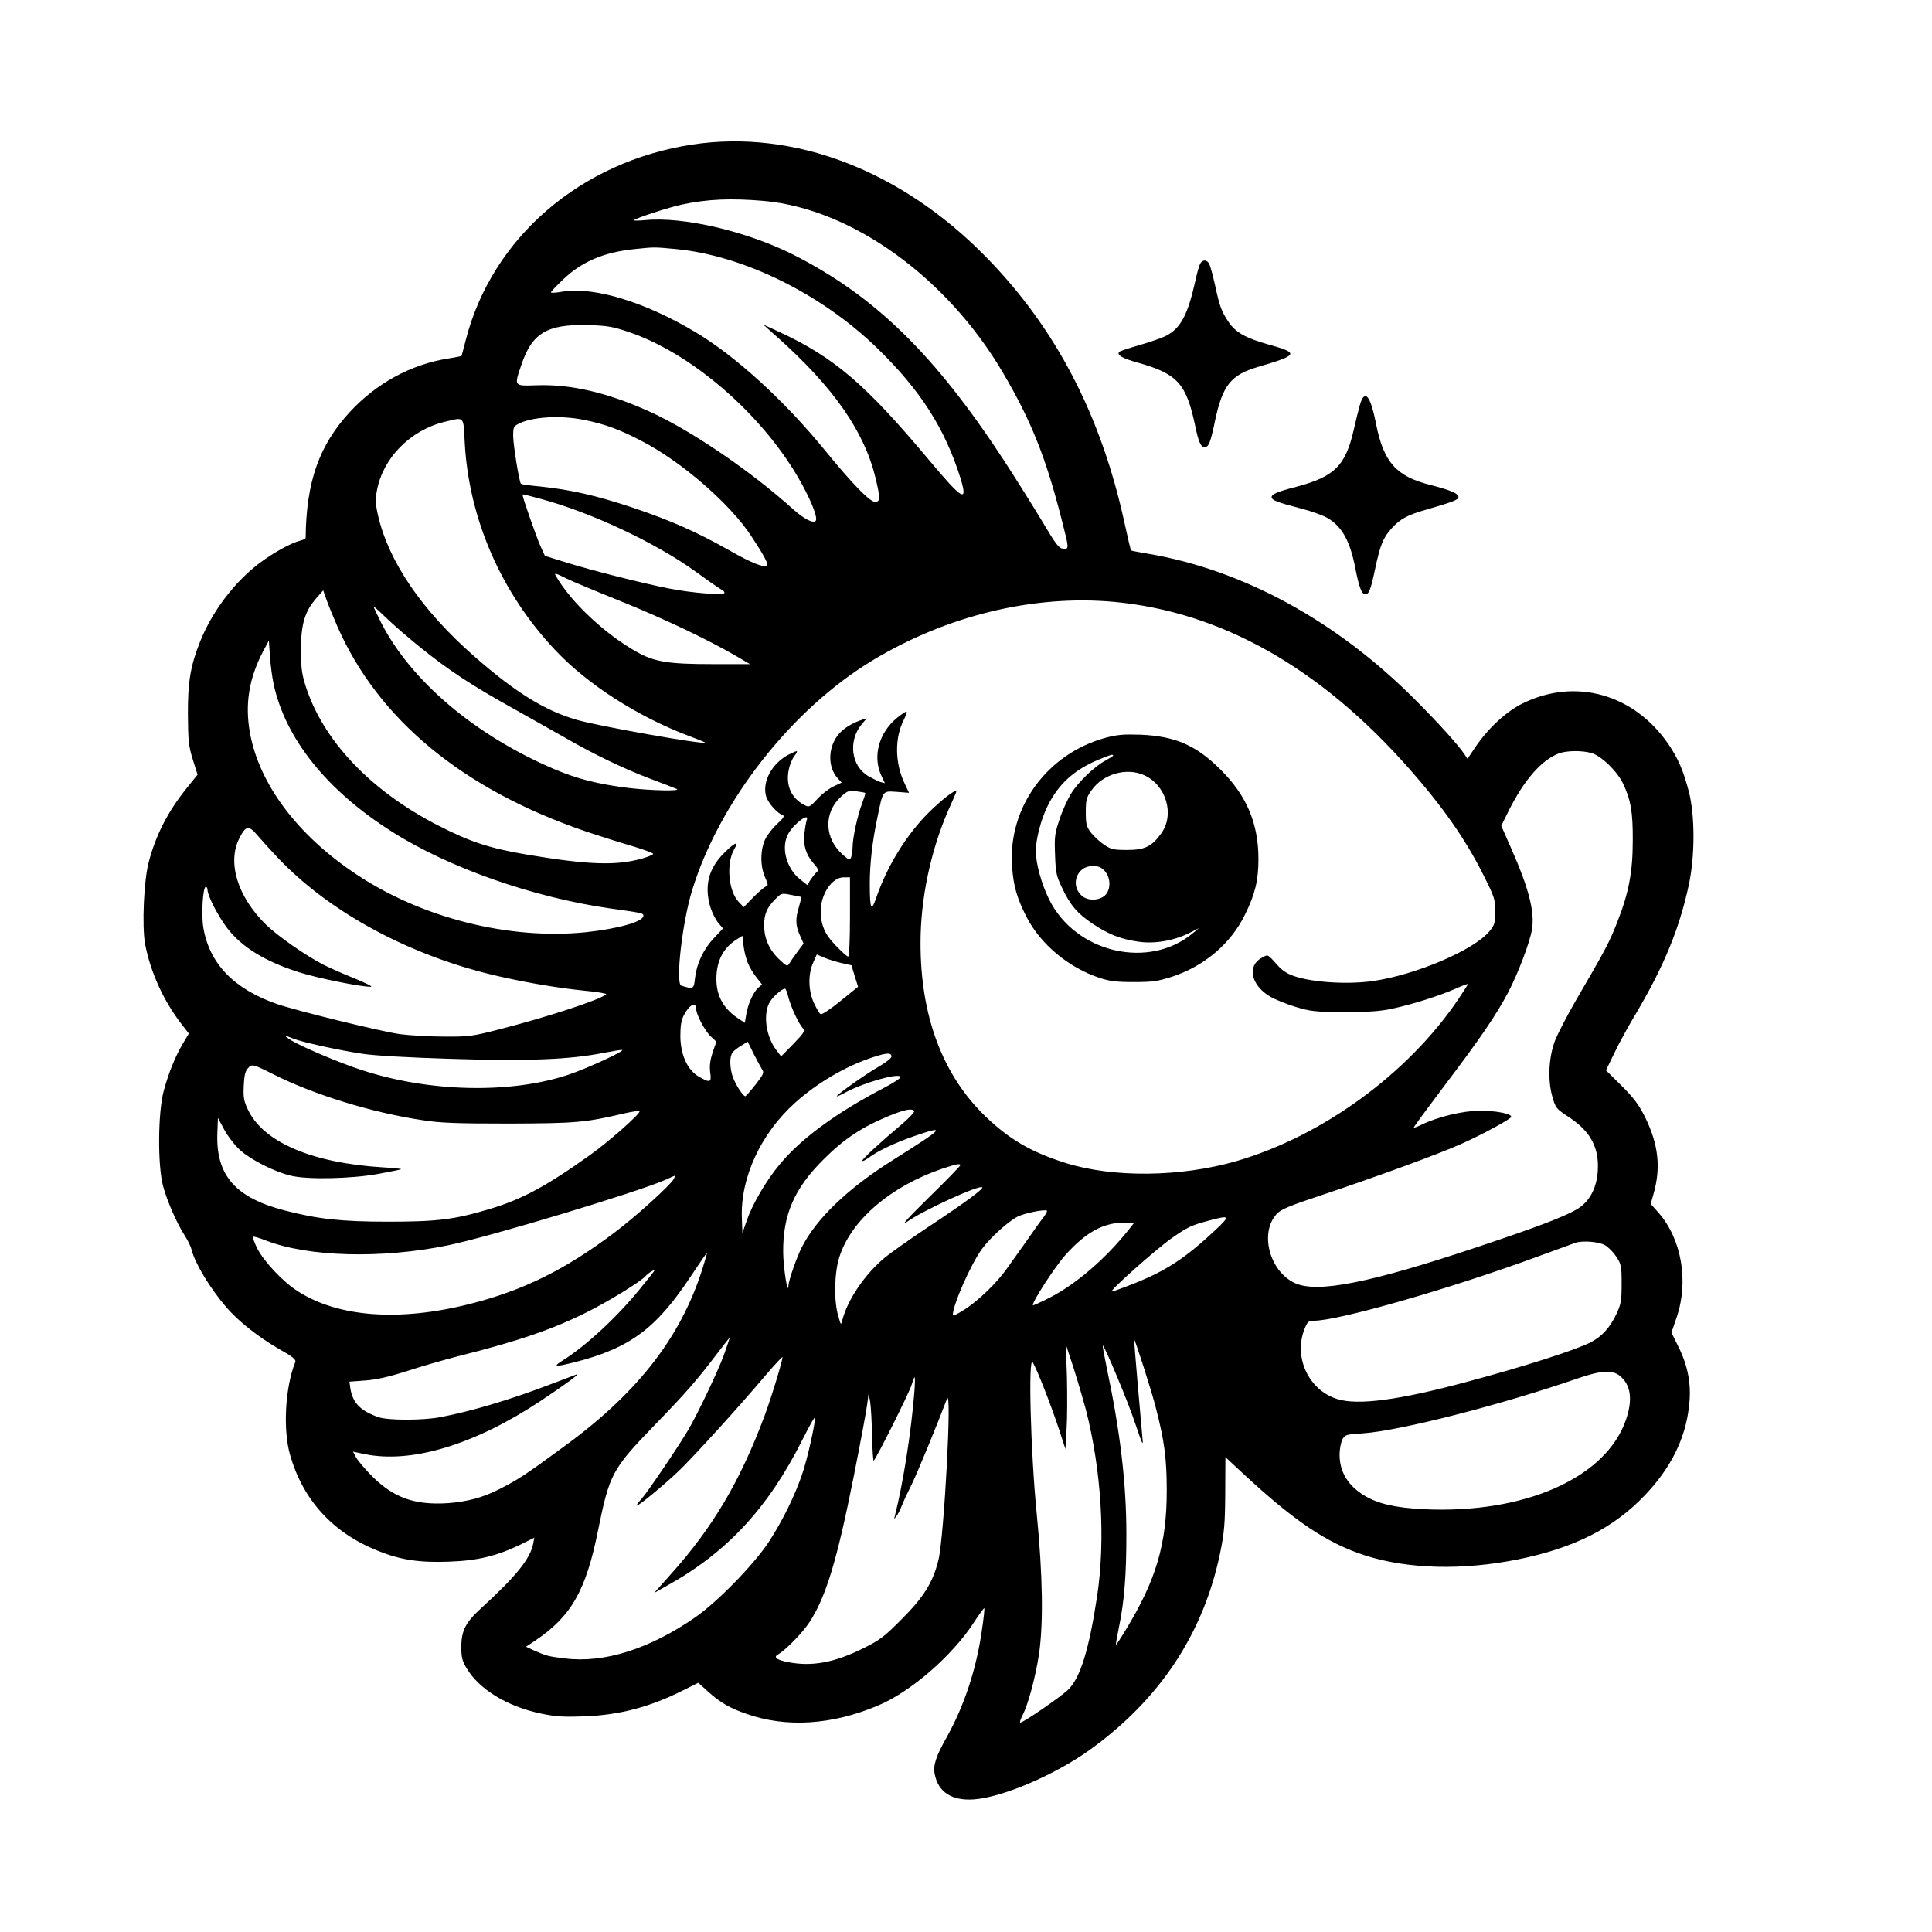 <?xml version="1.0" standalone="no"?>
<!DOCTYPE svg PUBLIC "-//W3C//DTD SVG 20010904//EN"
 "http://www.w3.org/TR/2001/REC-SVG-20010904/DTD/svg10.dtd">
<svg version="1.0" xmlns="http://www.w3.org/2000/svg"
 width="1024pt" height="1024pt" viewBox="0 0 1024 1024"
 preserveAspectRatio="xMidYMid meet">

<g transform="translate(0,1024) scale(0.1,-0.1)"
fill="#000000" stroke="none">
<path d="M3670 9474 c-593 -90 -1062 -494 -1201 -1035 -12 -46 -22 -85 -23
-86 -1 -1 -32 -7 -69 -13 -199 -31 -383 -132 -523 -284 -163 -177 -231 -370
-234 -667 0 -4 -12 -10 -27 -14 -50 -12 -147 -66 -222 -123 -131 -100 -247
-254 -311 -414 -51 -129 -65 -214 -64 -388 1 -135 4 -165 26 -236 l25 -80 -58
-72 c-97 -120 -163 -247 -200 -389 -27 -98 -37 -342 -20 -436 28 -148 97 -300
191 -422 l41 -53 -31 -52 c-42 -71 -75 -153 -102 -251 -31 -114 -33 -394 -4
-504 21 -79 72 -197 116 -265 16 -25 32 -58 36 -75 16 -68 97 -203 183 -303
63 -74 171 -159 280 -222 72 -40 91 -56 86 -69 -54 -135 -66 -360 -27 -494 69
-239 227 -412 466 -507 120 -48 218 -63 376 -57 152 5 253 30 380 91 l72 36
-6 -32 c-16 -80 -89 -171 -277 -343 -82 -75 -104 -119 -104 -205 0 -52 5 -74
27 -110 66 -113 215 -204 394 -242 83 -17 121 -19 234 -15 189 8 346 50 523
139 l78 39 51 -46 c65 -59 117 -89 205 -119 210 -74 452 -59 696 44 173 72
393 263 507 438 29 45 55 80 57 78 2 -1 -3 -52 -12 -111 -29 -209 -94 -406
-188 -574 -56 -99 -72 -148 -63 -193 18 -97 92 -144 210 -135 152 12 425 129
610 261 372 267 604 616 693 1045 22 108 26 153 27 317 l1 191 100 -93 c270
-250 440 -363 640 -428 227 -73 517 -80 811 -21 298 60 509 167 675 343 135
142 212 297 231 467 14 113 -4 213 -57 319 l-36 73 27 79 c66 192 27 417 -96
557 l-41 46 15 53 c40 140 26 263 -45 407 -33 66 -59 101 -124 166 l-83 82 43
89 c23 49 77 148 120 219 146 248 227 446 276 675 33 152 33 369 0 495 -29
111 -57 176 -109 252 -182 265 -493 352 -771 215 -85 -41 -183 -131 -250 -230
l-43 -64 -16 24 c-33 50 -141 169 -266 294 -414 414 -907 683 -1410 769 -49 8
-91 16 -92 18 -1 1 -17 67 -34 146 -125 572 -364 1031 -733 1408 -451 461
-1018 678 -1557 597z m380 -299 c464 -42 967 -403 1265 -909 150 -255 227
-448 310 -772 42 -164 43 -166 9 -162 -22 2 -40 26 -109 143 -46 77 -138 223
-204 325 -368 562 -684 871 -1116 1090 -246 124 -586 204 -788 183 -34 -3 -60
-3 -57 0 10 11 188 69 255 83 135 29 260 34 435 19z m-468 -255 c358 -34 770
-237 1066 -524 229 -222 359 -425 442 -688 42 -137 13 -120 -167 95 -336 401
-501 542 -791 677 l-87 40 75 -67 c298 -266 461 -499 521 -748 25 -106 25
-125 -3 -125 -27 0 -120 95 -258 264 -220 271 -482 510 -698 638 -265 158
-535 240 -702 212 -33 -6 -60 -7 -60 -4 0 4 28 34 63 67 98 95 215 145 373
162 113 12 109 12 226 1z m-249 -440 c324 -109 689 -420 891 -760 69 -116 114
-226 99 -241 -14 -14 -62 11 -117 60 -227 205 -551 425 -769 522 -221 99 -412
143 -591 137 -124 -4 -122 -7 -82 110 56 167 136 214 351 209 104 -3 133 -8
218 -37z m-235 -466 c111 -23 183 -49 302 -111 210 -108 468 -331 581 -503 65
-98 93 -150 85 -157 -14 -14 -83 13 -195 77 -180 102 -315 161 -516 229 -195
65 -328 95 -487 112 -56 5 -105 12 -107 15 -9 9 -40 201 -41 251 0 49 2 54 31
68 70 36 223 45 347 19z m-635 -116 c21 -406 194 -803 482 -1106 172 -182 437
-351 707 -453 49 -18 87 -34 85 -35 -10 -11 -569 88 -681 121 -169 49 -324
145 -542 336 -278 244 -455 503 -511 750 -13 58 -14 84 -5 130 32 172 177 319
358 363 107 26 100 33 107 -106z m403 -302 c267 -72 608 -232 820 -385 70 -51
134 -95 141 -98 7 -3 13 -10 13 -15 0 -15 -173 -1 -295 23 -150 30 -405 95
-538 136 l-119 37 -25 55 c-21 48 -93 253 -93 267 0 6 -6 7 96 -20z m136 -422
c28 -14 157 -68 287 -120 225 -91 464 -204 616 -293 l70 -41 -200 0 c-232 0
-306 12 -399 64 -168 94 -352 266 -430 404 -10 17 -2 15 56 -14z m-1213 -256
c216 -491 663 -861 1311 -1083 74 -25 187 -61 250 -79 63 -19 114 -38 112 -42
-2 -5 -29 -16 -61 -25 -135 -38 -284 -33 -606 21 -200 34 -302 67 -475 156
-358 184 -611 452 -702 744 -19 61 -23 97 -23 190 1 133 20 198 81 269 l37 42
17 -48 c9 -27 36 -92 59 -145z m4116 132 c567 -53 1091 -348 1563 -883 180
-204 300 -376 395 -566 58 -115 62 -128 62 -191 0 -61 -3 -72 -30 -105 -81
-100 -390 -232 -620 -265 -146 -20 -345 -5 -436 34 -20 8 -47 27 -60 42 -64
70 -56 66 -89 49 -81 -42 -62 -144 40 -206 25 -15 86 -40 135 -55 82 -25 104
-27 260 -28 129 0 191 4 255 18 107 23 252 69 335 106 36 16 65 27 65 24 0 -3
-23 -38 -50 -79 -267 -396 -723 -728 -1180 -860 -293 -84 -651 -88 -902 -9
-181 57 -297 124 -424 246 -228 219 -346 534 -345 922 0 234 54 487 147 701
20 44 38 86 41 94 13 30 -64 -26 -143 -104 -118 -117 -220 -282 -278 -448 -28
-83 -36 -69 -36 68 0 105 13 223 40 350 30 148 27 143 103 138 l65 -5 -24 51
c-51 107 -53 241 -3 337 10 21 17 40 14 42 -3 3 -26 -13 -52 -34 -95 -79 -128
-202 -83 -302 l20 -43 -23 6 c-12 4 -41 18 -64 31 -92 53 -109 187 -36 275
l27 32 -25 -8 c-39 -12 -82 -36 -107 -59 -73 -65 -82 -187 -21 -252 l20 -22
-45 -21 c-24 -12 -63 -42 -85 -67 -40 -43 -43 -44 -69 -30 -67 35 -98 102 -82
184 4 24 17 57 29 73 25 34 22 35 -28 10 -88 -45 -142 -143 -121 -220 10 -36
59 -92 91 -103 8 -3 -3 -19 -30 -43 -23 -21 -52 -57 -63 -79 -29 -55 -30 -146
-3 -206 17 -37 17 -44 5 -48 -8 -3 -38 -28 -67 -57 l-51 -53 -27 28 c-54 57
-67 203 -24 278 27 47 5 39 -55 -21 -81 -81 -104 -173 -71 -285 9 -28 27 -65
41 -82 l26 -31 -46 -49 c-58 -61 -93 -136 -102 -212 -7 -62 -8 -62 -73 -42
-32 10 5 337 58 507 145 471 528 959 956 1217 394 238 854 349 1280 310z
m-3680 -239 c152 -123 274 -203 495 -326 96 -54 221 -124 277 -156 151 -87
302 -160 443 -214 69 -26 134 -51 145 -56 34 -13 -131 -10 -257 5 -163 21
-267 47 -394 101 -418 179 -758 468 -915 777 -21 43 -39 80 -39 83 0 3 28 -22
63 -56 34 -33 116 -105 182 -158z m-775 -195 c61 -289 282 -566 629 -785 301
-191 748 -348 1156 -406 172 -24 175 -25 175 -39 0 -31 -135 -69 -306 -87
-405 -41 -867 75 -1214 306 -314 208 -518 481 -566 755 -26 150 -4 284 69 425
l32 60 6 -85 c3 -47 12 -112 19 -144z m6984 -367 c52 -14 136 -95 168 -161 41
-86 53 -151 52 -303 0 -166 -21 -279 -84 -437 -40 -102 -58 -137 -219 -413
-44 -76 -92 -169 -107 -205 -35 -88 -42 -209 -17 -300 18 -63 20 -66 90 -112
116 -77 161 -164 151 -292 -8 -91 -47 -159 -113 -197 -70 -40 -206 -92 -520
-197 -574 -192 -851 -247 -971 -193 -136 62 -190 269 -96 368 21 23 69 43 232
97 282 94 625 219 745 273 116 52 265 133 265 144 0 17 -88 33 -170 32 -88 -1
-218 -32 -303 -73 -22 -11 -42 -18 -44 -17 -2 2 72 102 163 223 186 245 273
372 338 495 53 102 115 265 126 334 15 94 -18 220 -112 432 l-51 116 40 81
c82 164 175 269 266 303 41 15 121 16 171 2z m-3848 -212 c2 -2 -6 -27 -17
-56 -24 -63 -49 -178 -50 -229 0 -20 -4 -45 -8 -56 -7 -17 -10 -16 -43 13 -99
87 -104 222 -11 308 35 32 42 34 82 29 25 -3 46 -7 47 -9z m-310 -143 c-3 -9
-9 -39 -12 -69 -8 -64 7 -114 48 -161 26 -30 29 -37 16 -47 -8 -7 -22 -25 -32
-40 l-17 -28 -39 31 c-75 60 -103 175 -59 246 32 53 111 109 95 68z m-2801
-203 c278 -292 709 -522 1171 -626 164 -37 311 -61 454 -76 67 -6 117 -15 113
-19 -33 -29 -313 -121 -568 -186 -140 -36 -159 -39 -290 -38 -77 0 -183 6
-235 13 -97 13 -549 124 -653 160 -227 79 -357 214 -389 403 -12 68 -3 218 13
218 5 0 9 -8 9 -17 0 -30 57 -141 105 -203 77 -100 200 -176 380 -233 97 -31
329 -78 381 -77 11 1 -28 20 -86 44 -58 23 -132 56 -166 73 -95 49 -241 151
-304 212 -151 148 -207 330 -141 459 34 67 50 69 96 14 22 -26 71 -80 110
-121z m3030 -311 c0 -126 -4 -210 -10 -210 -5 0 -34 26 -65 58 -58 59 -80 110
-80 183 0 90 60 179 121 179 l34 0 0 -210z m-258 106 c1 -1 -4 -24 -12 -51
-20 -64 -19 -101 5 -153 l19 -43 -32 -43 c-18 -24 -37 -52 -43 -62 -11 -18
-15 -16 -58 25 -50 49 -76 109 -76 177 0 57 14 92 56 135 35 36 35 36 87 26
29 -5 53 -11 54 -11z m-283 -351 c9 -22 30 -56 46 -76 l29 -37 -21 -18 c-26
-24 -54 -86 -63 -142 l-7 -43 -26 17 c-86 54 -126 124 -125 219 1 93 37 162
108 206 l30 19 6 -53 c3 -28 14 -70 23 -92z m495 1 l54 -12 17 -57 18 -57 -94
-76 c-54 -44 -98 -73 -105 -69 -6 4 -22 31 -35 59 -30 65 -32 152 -4 214 l19
43 38 -16 c21 -9 62 -22 92 -29z m-280 -183 c13 -50 53 -137 77 -164 12 -13 5
-24 -51 -82 l-65 -66 -25 33 c-53 69 -71 182 -39 248 13 29 67 78 85 78 4 0
12 -21 18 -47z m-489 -61 c0 -29 46 -116 77 -145 l30 -28 -20 -57 c-13 -41
-17 -70 -13 -104 8 -56 1 -59 -59 -25 -61 35 -98 115 -99 215 0 56 5 86 19
112 29 56 65 73 65 32z m-2135 -157 c46 -18 232 -60 365 -80 66 -10 241 -20
470 -27 402 -13 633 -4 810 32 52 10 96 17 98 15 9 -8 -187 -98 -282 -130
-309 -104 -744 -94 -1103 25 -111 36 -307 119 -366 154 -47 29 -44 33 8 11z
m2486 -166 c10 -13 3 -27 -36 -77 -27 -34 -51 -62 -55 -62 -12 0 -51 61 -66
102 -17 50 -18 109 -1 130 6 9 27 25 46 36 l34 21 33 -67 c19 -37 39 -74 45
-83z m684 71 c0 -8 -28 -30 -62 -50 -63 -35 -219 -145 -228 -160 -3 -4 19 5
48 21 96 51 277 103 290 82 4 -6 -35 -31 -86 -58 -251 -130 -443 -271 -554
-406 -72 -86 -145 -211 -175 -298 l-23 -66 -3 80 c-8 212 100 447 283 611 117
105 267 193 410 240 76 25 100 26 100 4z m-3276 -94 c212 -107 522 -203 790
-243 94 -15 180 -18 456 -18 355 1 407 5 614 54 44 10 81 15 81 11 0 -17 -166
-163 -263 -232 -231 -165 -361 -235 -532 -286 -187 -56 -276 -67 -540 -67
-244 0 -373 14 -548 60 -259 67 -363 186 -355 407 l3 83 34 -63 c19 -35 57
-84 85 -109 56 -50 179 -113 266 -134 87 -22 321 -17 464 9 65 12 120 23 122
25 3 2 -42 7 -98 10 -375 23 -633 134 -714 306 -22 46 -25 65 -22 127 2 52 8
78 22 92 21 24 26 23 135 -32z m3396 -195 c3 -5 -25 -35 -62 -67 -117 -98
-213 -187 -213 -196 0 -5 15 2 33 15 47 36 140 80 244 116 172 59 160 45 -117
-129 -239 -151 -402 -308 -480 -460 -27 -53 -70 -175 -71 -204 -3 -57 -27 92
-28 175 -2 200 58 339 214 494 109 109 203 171 348 231 84 34 121 41 132 25z
m245 -287 c0 -4 -75 -81 -167 -171 -113 -111 -151 -153 -116 -129 86 61 385
198 399 183 8 -8 -94 -83 -286 -210 -96 -64 -201 -138 -232 -164 -105 -88
-195 -221 -223 -328 -8 -30 -8 -30 -22 20 -24 79 -21 227 5 310 61 196 270
376 544 470 75 25 98 30 98 19z m-1519 -73 c-19 -34 -201 -199 -317 -286 -261
-196 -482 -305 -763 -376 -375 -95 -701 -71 -917 70 -76 49 -178 158 -212 227
-14 29 -24 56 -21 59 3 3 33 -6 66 -19 225 -88 615 -99 969 -26 223 46 1008
283 1154 348 25 12 46 21 48 21 1 1 -2 -7 -7 -18z m1959 -204 c-14 -17 -55
-75 -91 -127 -37 -52 -84 -118 -104 -146 -52 -74 -152 -170 -223 -215 -34 -22
-62 -35 -62 -30 0 54 95 270 155 352 46 62 137 144 189 171 36 18 143 40 155
31 3 -2 -6 -18 -19 -36z m910 -68 c-157 -147 -259 -214 -430 -282 -63 -25
-116 -44 -118 -42 -8 8 238 226 316 281 84 59 107 70 193 93 120 32 123 29 39
-50z m-458 3 c-120 -151 -277 -287 -415 -358 -49 -25 -90 -44 -92 -42 -10 10
120 210 176 271 108 118 197 166 307 167 l54 0 -30 -38z m2525 -82 c18 -10 45
-38 60 -61 26 -40 28 -50 28 -143 0 -90 -3 -108 -28 -161 -34 -72 -77 -119
-137 -150 -83 -42 -356 -129 -655 -209 -360 -97 -578 -126 -688 -91 -150 47
-231 219 -174 368 17 43 22 47 52 47 130 0 723 170 1185 340 102 37 192 70
200 73 38 13 126 6 157 -13z m-4774 -92 c-110 -376 -340 -679 -733 -967 -222
-163 -253 -183 -362 -238 -82 -41 -166 -63 -265 -70 -174 -11 -285 28 -399
141 -39 39 -78 85 -87 102 l-16 30 62 -13 c247 -51 581 49 931 281 137 91 218
151 191 141 -11 -4 -76 -29 -145 -55 -207 -79 -412 -140 -575 -171 -93 -18
-278 -18 -330 0 -94 33 -136 76 -148 152 l-5 36 81 6 c59 4 124 18 227 51 80
26 199 60 265 77 323 81 506 144 687 235 115 57 286 163 309 190 7 8 22 20 33
26 25 13 27 17 -61 -92 -120 -148 -283 -300 -408 -379 -57 -36 -47 -38 61 -11
293 75 432 178 617 458 45 67 82 122 84 122 1 0 -5 -24 -14 -52z m103 -492
c-32 -86 -140 -314 -189 -396 -55 -93 -214 -327 -245 -362 -19 -21 -31 -38
-27 -38 12 0 143 108 224 185 73 70 315 335 465 513 44 51 81 91 83 89 5 -5
-58 -213 -95 -312 -129 -345 -274 -591 -496 -838 l-89 -100 69 39 c317 176
535 411 717 773 37 74 67 127 67 117 0 -36 -40 -215 -66 -292 -39 -118 -107
-256 -181 -369 -80 -120 -269 -314 -388 -397 -241 -167 -482 -244 -690 -218
-91 11 -97 13 -164 42 l-43 20 48 32 c192 129 270 266 334 586 61 299 74 323
298 555 167 172 222 235 334 382 35 46 64 83 65 83 2 0 -13 -42 -31 -94z
m2289 -273 c46 -177 59 -270 59 -443 0 -283 -56 -474 -217 -738 -27 -45 -51
-81 -52 -80 -2 2 5 42 15 90 29 141 40 276 40 496 0 268 -32 541 -104 882 -13
63 -23 116 -21 118 6 7 133 -295 172 -413 39 -115 43 -124 38 -75 -9 95 -45
514 -44 520 2 10 91 -267 114 -357z m-370 -13 c83 -324 105 -690 60 -990 -43
-284 -89 -432 -153 -495 -37 -37 -238 -175 -254 -175 -5 0 1 18 12 39 30 60
67 197 86 318 25 163 21 423 -11 748 -33 332 -46 849 -21 804 24 -41 96 -225
136 -346 l37 -113 6 105 c4 57 4 182 2 277 l-6 173 41 -125 c22 -69 51 -168
65 -220z m2829 179 c59 -47 71 -124 35 -231 -104 -310 -538 -503 -1074 -477
-151 8 -239 28 -313 72 -87 52 -132 126 -132 217 0 28 7 64 14 79 14 27 19 28
109 34 194 13 731 150 1142 292 118 41 180 45 219 14z m-3738 -91 c-17 -212
-60 -483 -102 -648 -6 -24 -6 -24 8 -5 8 11 21 36 28 55 7 19 31 70 52 112 31
63 137 321 187 453 28 74 -15 -730 -45 -853 -29 -118 -77 -196 -194 -313 -94
-95 -115 -111 -210 -158 -149 -73 -266 -95 -391 -71 -64 12 -82 27 -54 42 40
23 129 114 166 171 87 134 145 325 234 772 35 176 67 347 71 380 l8 60 8 -45
c4 -25 9 -107 10 -182 2 -75 6 -134 9 -130 17 18 189 362 200 400 7 23 14 42
17 42 2 0 2 -37 -2 -82z"/>
<path d="M5861 6330 c-310 -84 -518 -367 -497 -680 7 -105 26 -172 79 -274 74
-142 221 -264 382 -318 57 -19 92 -23 185 -23 100 0 126 4 204 29 170 56 311
176 385 329 53 107 71 181 71 293 0 189 -62 337 -200 474 -130 130 -240 178
-425 186 -89 3 -124 0 -184 -16z m39 -95 c0 -2 -17 -13 -37 -24 -59 -30 -149
-116 -187 -179 -19 -31 -47 -93 -61 -137 -24 -71 -27 -91 -23 -185 3 -93 7
-113 36 -173 44 -94 81 -138 163 -193 86 -57 147 -81 242 -95 86 -13 189 5
271 46 l51 26 -30 -25 c-234 -198 -625 -107 -765 178 -40 81 -70 189 -70 256
0 61 28 169 62 237 58 118 142 194 276 249 58 24 72 28 72 19z m165 -104 c116
-53 162 -208 90 -308 -50 -70 -88 -88 -181 -88 -71 0 -85 3 -121 27 -23 15
-54 44 -70 64 -25 33 -28 46 -28 110 0 64 3 77 30 115 61 87 186 123 280 80z
m-210 -507 c30 -33 34 -91 7 -124 -26 -32 -90 -38 -124 -11 -69 54 -33 161 53
161 30 0 46 -6 64 -26z"/>
<path d="M6361 8842 c-6 -11 -17 -52 -26 -93 -39 -177 -78 -250 -155 -289 -21
-11 -84 -33 -140 -49 -56 -16 -104 -32 -107 -35 -17 -17 16 -36 104 -60 204
-58 251 -110 298 -334 17 -84 30 -112 50 -112 21 0 31 24 55 140 40 188 84
243 227 285 217 64 221 73 53 120 -117 33 -171 63 -208 118 -38 56 -48 84 -72
196 -12 52 -25 102 -31 112 -12 24 -35 24 -48 1z"/>
<path d="M7206 8088 c-8 -29 -22 -86 -31 -127 -44 -190 -101 -247 -304 -301
-101 -26 -131 -39 -131 -55 0 -16 31 -28 155 -60 55 -14 119 -37 142 -51 77
-45 120 -124 148 -273 18 -92 33 -131 51 -131 20 0 29 24 53 137 27 127 42
163 88 214 44 48 83 70 183 98 144 42 170 52 170 67 0 19 -42 36 -150 64 -179
45 -246 120 -286 320 -31 159 -62 193 -88 98z"/>
</g>
</svg>
